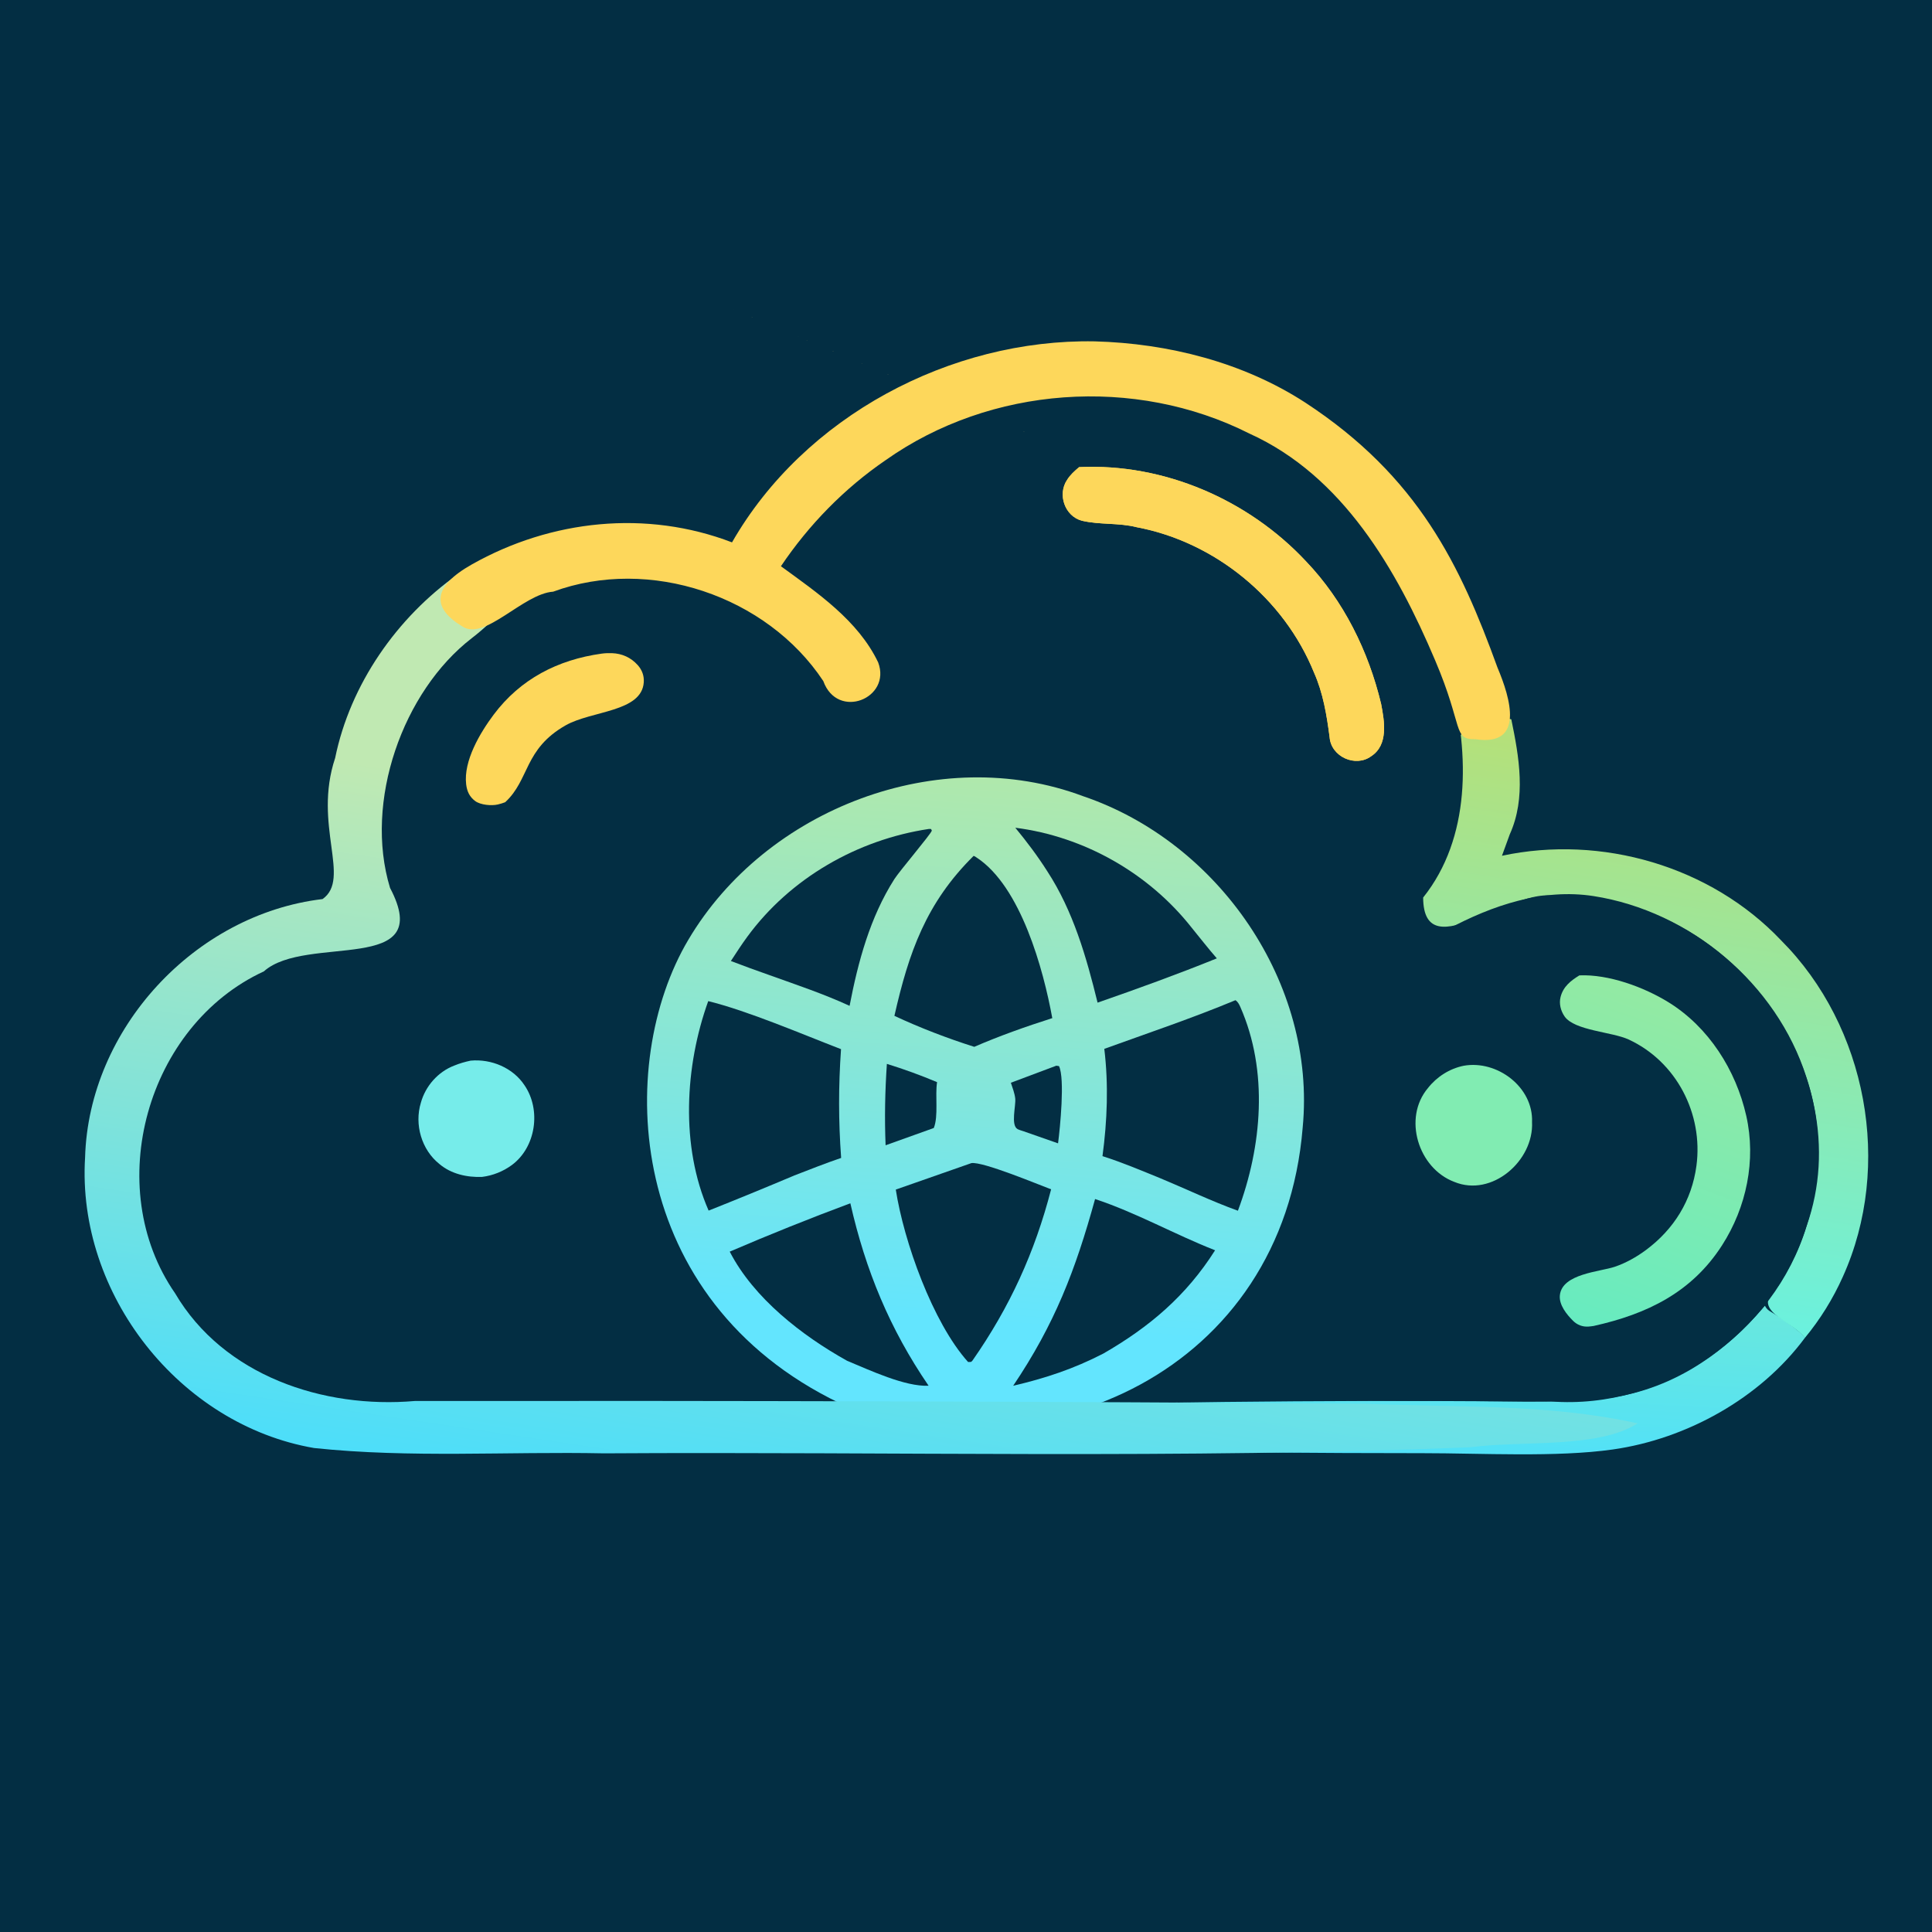 <?xml version="1.0" encoding="UTF-8" standalone="no"?>
<svg
   width="256"
   height="256"
   version="1.1"
   id="svg256"
   sodipodi:docname="token-logo.svg"
   inkscape:version="1.2.2 (b0a8486541, 2022-12-01)"
   viewBox="0 0 1024 1024"
   inkscape:export-filename="logo-for-a-decent-cloud--decentralized-cloud--proj.png"
   inkscape:export-xdpi="96"
   inkscape:export-ydpi="96"
   xml:space="preserve"
   xmlns:inkscape="http://www.inkscape.org/namespaces/inkscape"
   xmlns:sodipodi="http://sodipodi.sourceforge.net/DTD/sodipodi-0.dtd"
   xmlns="http://www.w3.org/2000/svg"
   xmlns:svg="http://www.w3.org/2000/svg"><sodipodi:namedview
     id="namedview258"
     pagecolor="#ffffff"
     bordercolor="#666666"
     borderopacity="1.0"
     inkscape:showpageshadow="2"
     inkscape:pageopacity="0.0"
     inkscape:pagecheckerboard="0"
     inkscape:deskcolor="#d1d1d1"
     showgrid="false"
     inkscape:zoom="4"
     inkscape:cx="166.75"
     inkscape:cy="91.5"
     inkscape:window-width="3796"
     inkscape:window-height="1537"
     inkscape:window-x="0"
     inkscape:window-y="0"
     inkscape:window-maximized="1"
     inkscape:current-layer="svg256" /><path
     fill="#032e43"
     d="m 0,0 c 341.333,0 682.667,0 1024,0 0,341.333 0,682.667 0,1024 -341.333,0 -682.667,0 -1024,0 C 0,682.667 0,341.333 0,0 Z"
     id="path147" /><defs
     id="defs182"><linearGradient
       id="gradient_0"
       gradientUnits="userSpaceOnUse"
       x1="626.608"
       y1="589.915"
       x2="624.05"
       y2="640.472"
       gradientTransform="matrix(1.877,0,0,1.877,-445.184,-423.536)"><stop
         offset="0"
         stop-color="#69E8DD"
         id="stop177" /><stop
         offset="1"
         stop-color="#4FE0FB"
         id="stop179" /></linearGradient></defs><path
     fill="url(#gradient_0)"
     d="m 768.806,742.499 c 25.451,-8e-5 51.885,1.261 77.208,-0.788 36.582,-2.962 66.107,-22.138 89.397,-49.618 1.115,1.928 1.855,2.423 3.728,3.523 3.375,1.98 15.934,10.418 17.46,13.516 -23.711,31.95 -62.521,53.511 -101.713,59.111 -29.78,4.254 -69.948,1.965 -100.838,1.973 -456.909,-0.124 -456.217,-28.241 14.758,-27.717 z"
     id="path184"
     style="fill:url(#gradient_0);stroke-width:1.877"
     sodipodi:nodetypes="cccccccc" /><defs
     id="defs191"><linearGradient
       id="gradient_1"
       gradientUnits="userSpaceOnUse"
       x1="713.426"
       y1="440.391"
       x2="690.011"
       y2="592.986"
       gradientTransform="matrix(1.877,0,0,1.877,-445.184,-423.536)"><stop
         offset="0"
         stop-color="#B5E079"
         id="stop186" /><stop
         offset="1"
         stop-color="#6BF1DE"
         id="stop188" /></linearGradient></defs><path
     fill="url(#gradient_1)"
     d="m 796.07,453.573 c 52.697,-11.271 110.656,5.496 147.897,44.784 45.618,45.639 59.354,119.578 32.743,178.416 -5.212,11.622 -11.977,22.554 -20.111,32.359 -7.393,-9.764 -29.666,-14.302 -14.257,-27.367 21.286,-32.339 27.347,-74.077 15.057,-110.907 -15.771,-49.543 -61.578,-87.925 -112.766,-95.913 -26.962,-4.176 -53.735,4.914 -77.223,17.525 -18.917,2.561 -14.077,-19.043 -9.748,-29.796 5.435,-20.651 3.826,-42.436 9.266,-62.999 4.153,-13.041 24.33,-21.261 34.098,-18.422 4.123,20.015 7.965,41.589 -0.824,60.979 -1.366,3.785 -2.775,7.554 -4.132,11.342 z"
     id="path193"
     style="fill:url(#gradient_1);stroke-width:1.877"
     sodipodi:nodetypes="cccccccccccscccccscscccccccccccssccccccccsccccc" /><defs
     id="defs200"><linearGradient
       id="gradient_2"
       gradientUnits="userSpaceOnUse"
       x1="407.627"
       y1="451.176"
       x2="376.977"
       y2="656.322"
       gradientTransform="matrix(1.877,0,0,1.877,-445.184,-423.536)"><stop
         offset="0"
         stop-color="#C0E9B2"
         id="stop195" /><stop
         offset="1"
         stop-color="#4DF"
         id="stop197" /></linearGradient></defs><path
     fill="#032e43"
     d="m 387.984,287.467 c 53.162,-93.65 180.576,-132.905 278.067,-87.957 67.877,25.614 95.697,95.654 103.132,162.622 9.534,37.721 10.416,81.905 -14.887,113.587 0.193,39.29 50.481,-9.905 73.242,0.238 86.614,-3.8 159.118,91.469 130.027,173.747 -17.309,57.361 -75.738,97.672 -135.552,93.084 -77.749,-0.057 -155.519,-1.304 -233.26,0.411 12.551,-11.208 -19.959,20.692 -33.168,12.494 -28.964,15.927 -72.74,3.55 -68.355,-21.417 -16.703,0.322 -53.934,-25.747 -23.854,-0.504 4.375,27.63 -44.241,-2.62 -25.455,7.112 -82.203,2.106 -164.525,1.189 -246.744,1.192 -74.699,-0.219 -135.213,-80.185 -113.185,-152.004 13.592,-53.669 68.467,-92.298 123.493,-87.76 26.506,-18.456 -13.223,-60.417 3.037,-89.606 14.145,-42.323 33.22,-87.987 70.704,-115.242 28.374,-22.816 66.306,-24.509 99.928,-14.113 4.329,1.202 8.611,2.575 12.831,4.116 z"
     id="path206"
     style="stroke-width:1.877"
     sodipodi:nodetypes="cccsccccscccccccccc" /><path
     fill="url(#gradient_4)"
     d="m 364.784,498.181 c 41.098,-69.541 132.905,-104.792 209.272,-76.187 71.919,24.359 123.737,99.239 116.393,175.648 C 679.926,726.69 553.345,783.036 445.125,743.74 330.896,688.771 326.043,563.575 364.784,498.181 Z"
     id="path234"
     style="fill:url(#gradient_4);fill-opacity:1;stroke-width:1.877"
     sodipodi:nodetypes="ccccc" /><path
     fill="url(#gradient_2)"
     d="m 206.729,470.603 c 24.601,46.659 -44.465,24.202 -66.892,44.255 -62.006,28.604 -86.1,114.222 -47.037,170.61 25.719,43.734 78.63,61.304 127.121,57.085 167.686,-0.184 335.39,0.244 503.074,1.44 48.314,2.091 97.621,-0.162 144.982,10.436 -21.012,13.422 -60.542,8.991 -88.81,12.658 -152.881,6.257 -305.965,2.253 -458.931,3.221 -51.244,-1.043 -102.784,2.572 -153.757,-2.819 C 95.062,755.163 40.654,685.756 45.093,613.504 47.034,545.257 103.221,484.58 170.964,476.527 c 15.348,-10.89 -5.207,-39.183 6.673,-74.775 7.973,-39.07 32.805,-74.581 64.975,-97.317 33.94,-6.725 38.122,10.131 7.398,33.843 -36.548,28.205 -57.208,86.56 -43.281,132.325 z"
     id="path202"
     style="fill:url(#gradient_2);fill-opacity:1;stroke-width:1.877"
     sodipodi:nodetypes="ssccccsscssccss" /><path
     fill="#76ecea"
     d="m 249.45,562.16 c 10.927,-1.01 22.472,3.785 28.576,13.093 8.891,13.017 6.042,32.839 -6.766,42.268 -4.586,3.37 -10.084,5.558 -15.724,6.26 -7.973,0.326 -16.37,-1.53 -22.582,-6.786 -9.518,-7.527 -13.416,-21.007 -9.88,-32.542 2.453,-8.831 9.083,-16.389 17.678,-19.671 2.803,-1.161 5.735,-1.988 8.699,-2.622 z"
     id="path208"
     style="stroke-width:1.877" /><path
     fill="#81ecb2"
     d="m 775.763,564.877 c 17.681,-3.178 36.998,11.27 36.249,29.859 0.992,20.459 -21.264,39.983 -41.261,31.669 -19.02,-7.176 -27.351,-33.767 -13.914,-49.711 4.676,-5.974 11.473,-10.309 18.926,-11.816 z"
     id="path210"
     style="stroke-width:1.877" /><path
     fill="#fdd75b"
     d="m 387.984,287.467 c 38.276,-66.784 115.738,-107.876 192.194,-106.542 38.995,1.057 78.731,11.106 111.606,32.429 60.012,39.279 82.256,86.333 101.917,140.478 6.864,16.229 14.568,41.932 -11.637,37.973 -12.243,0.17 -6.175,-6.076 -21.436,-41.874 -20.307,-47.913 -48.925,-97.767 -98.412,-120.13 -60.74,-30.68 -137.258,-25.177 -192.803,14.089 -21.878,14.958 -40.719,34.248 -55.499,56.226 19.376,14.133 40.891,28.727 51.53,50.959 7.2,19.061 -21.536,30.772 -29.085,9.895 -29.942,-45.206 -92.092,-66.148 -143.17,-47.37 -15.89,1.083 -36.225,26.216 -47.998,18.512 -16.287,-9.734 -16.415,-20.946 4.924,-32.969 41.976,-23.685 92.497,-29.076 137.868,-11.677 z"
     id="path225"
     style="stroke-width:1.877"
     sodipodi:nodetypes="ccccccccccssscc" /><path
     fill="#fdd75b"
     d="m 318.895,346.435 c 1.834,-0.25 3.638,-0.31 5.487,-0.244 5.32,0.188 10.034,2.307 13.621,6.319 2.307,2.581 3.45,5.658 3.21,9.134 -1.098,15.802 -27.596,14.984 -41.364,22.781 -22.196,12.573 -19.078,28.811 -32.089,40.767 -1.271,0.497 -2.557,0.882 -3.886,1.196 -3.324,0.787 -9.149,0.291 -11.995,-1.806 -3.047,-2.245 -4.372,-5.204 -4.809,-8.909 -1.464,-12.391 7.379,-27.257 14.559,-36.853 14.188,-18.961 34.046,-29.153 57.265,-32.385 z"
     id="path212"
     style="stroke-width:1.877" /><path
     fill="#fdd75b"
     d="m 571.961,247.588 c 44.911,-2.168 89.682,17.235 120.233,49.922 19.981,20.888 33.145,47.66 39.835,75.628 1.761,9.193 3.944,21.676 -5.284,27.681 -8.254,6.095 -21.261,0.296 -22.029,-10.104 -1.519,-11.684 -3.436,-23.439 -8.286,-34.289 -15.906,-39.21 -52.355,-69.137 -93.951,-76.993 -9.527,-2.429 -19.531,-1.199 -29.039,-3.43 -9.094,-2.389 -13.061,-13.949 -7.883,-21.624 1.641,-2.679 4.023,-4.787 6.404,-6.79 z m 57.331,17.714 c -419.528,-176.868 -209.764,-88.434 0,0 z"
     id="path214"
     style="stroke-width:1.877"
     sodipodi:nodetypes="cccccccccccc" /><defs
     id="defs221"><linearGradient
       id="gradient_3"
       gradientUnits="userSpaceOnUse"
       x1="712.569"
       y1="509.89"
       x2="680.864"
       y2="597.87"
       gradientTransform="matrix(1.877,0,0,1.877,-445.184,-423.536)"><stop
         offset="0"
         stop-color="#93EAA3"
         id="stop216" /><stop
         offset="1"
         stop-color="#67EBC0"
         id="stop218" /></linearGradient></defs><path
     fill="url(#gradient_3)"
     d="m 837.117,516.967 c 15.528,-0.653 34.187,6.197 47.256,14.274 21.278,13.148 35.715,35.954 41.178,60.139 5.311,23.515 0.152,48.446 -12.812,68.633 -16.101,25.068 -39.832,36.485 -68.098,42.781 -0.952,0.128 -1.905,0.274 -2.865,0.329 -3.06,0.171 -5.874,-0.92 -8.034,-3.075 -3.356,-3.349 -7.516,-8.436 -6.983,-13.533 1.201,-11.517 21.272,-12.412 29.237,-15.143 5.831,-2.001 11.453,-5.168 16.397,-8.84 14.82,-11.01 24.289,-26.249 26.75,-44.617 3.692,-27.538 -10.614,-55.315 -36.036,-67.004 -8.744,-4.019 -28.646,-4.665 -33.838,-12.174 -2.052,-2.966 -3.037,-6.756 -2.14,-10.293 1.404,-5.528 5.357,-8.626 9.988,-11.479 z"
     id="path223"
     style="fill:url(#gradient_3);stroke-width:1.877" /><defs
     id="defs232"><linearGradient
       id="gradient_4"
       gradientUnits="userSpaceOnUse"
       x1="520.579"
       y1="446.313"
       x2="508.75"
       y2="598.8"
       gradientTransform="matrix(1.877,0,0,1.877,-445.184,-423.536)"><stop
         offset="0"
         stop-color="#AFE8AC"
         id="stop227" /><stop
         offset="1"
         stop-color="#63E5FE"
         id="stop229" /></linearGradient></defs><path
     fill="#032e43"
     d="m 559.874,564.835 1.423,0.22 c 3.199,6.585 0.55,32.946 -0.509,40.939 l -18.333,-6.42 c -0.779,-0.25 -2.448,-0.749 -3.126,-1.132 -3.707,-2.089 -0.845,-12.284 -1.226,-16.142 -0.276,-2.791 -1.451,-5.761 -2.318,-8.425 z"
     id="path236"
     style="stroke-width:1.877" /><path
     fill="#032e43"
     d="m 470.064,563.88 q 13.542,4.182 26.603,9.684 c -1.128,7.212 0.813,17.955 -1.736,24.294 l -3.625,1.31 -21.92,7.852 c -0.595,-14.482 -0.3,-28.693 0.678,-43.141 z"
     id="path238"
     style="stroke-width:1.877" /><path
     fill="#032e43"
     d="m 538.127,438.717 c 36.473,4.628 70.727,24.078 93.467,52.959 4.446,5.428 8.73,10.991 13.35,16.275 -20.835,8.439 -41.978,16.092 -63.208,23.474 -5.922,-24.182 -12.936,-48.619 -26.679,-69.67 -5.11,-8.055 -10.866,-15.682 -16.93,-23.038 z"
     id="path240"
     style="stroke-width:1.877" /><path
     fill="#032e43"
     d="m 492.263,439.372 1.108,-0.022 c 0.16,0.321 0.578,0.618 0.481,0.965 -0.531,1.888 -17.077,21.327 -19.799,25.599 -12.943,20.322 -19.25,43.802 -23.756,67.207 -13.688,-6.32 -28.161,-11.145 -42.338,-16.239 q -10.343,-3.615 -20.576,-7.529 c 2.823,-4.327 5.645,-8.691 8.699,-12.859 22.766,-31.062 58.318,-51.427 96.181,-57.121 z"
     id="path242"
     style="stroke-width:1.877" /><path
     fill="#032e43"
     d="m 386.772,663.393 q 31.653,-13.598 63.933,-25.633 c 8.049,35.499 20.884,66.614 41.474,96.705 -12.459,0.625 -31.415,-8.348 -43.211,-13.225 -23.825,-13.296 -49.411,-33.057 -62.197,-57.847 z"
     id="path244"
     style="stroke-width:1.877" /><path
     fill="#032e43"
     d="m 580.412,635.515 c 21.824,7.21 42.203,18.77 63.606,27.161 -15.292,24.137 -34.754,40.641 -59.242,54.744 -15.71,8.1 -30.637,13.054 -47.769,17.058 21.989,-32.68 32.984,-61.149 43.404,-98.963 z"
     id="path246"
     style="stroke-width:1.877" /><path
     fill="#032e43"
     d="m 514.872,616.467 c 6.116,-0.877 35,11.192 42.242,13.897 -8.674,33.465 -21.897,62.418 -41.687,90.775 -1.04,1.036 -0.342,0.623 -2.316,0.755 -18.755,-20.846 -34.082,-63.956 -38.323,-91.392 z"
     id="path248"
     style="stroke-width:1.877" /><path
     fill="#032e43"
     d="m 516.042,453.631 c 0.85,0.332 0.469,0.15 1.688,0.954 23.354,15.389 35.293,59.214 40.003,85.046 -14.058,4.488 -27.799,9.345 -41.354,15.209 -14.086,-4.455 -28.952,-10.156 -42.323,-16.42 7.65,-33.759 16.846,-59.923 41.987,-84.788 z"
     id="path250"
     style="stroke-width:1.877" /><path
     fill="#032e43"
     d="m 375.375,530.611 c 21.176,5.234 49.398,17.385 70.385,25.466 -1.372,19.735 -1.372,37.934 0.06,57.648 -8.335,2.846 -16.527,6.088 -24.741,9.264 q -22.644,9.574 -45.493,18.65 c -14.989,-34.076 -12.618,-76.557 -0.21,-111.028 z"
     id="path252"
     style="stroke-width:1.877" /><path
     fill="#032e43"
     d="m 654.816,530.121 c 1.256,0.832 1.964,2.183 2.555,3.523 15.021,34.067 11.517,73.948 -1.254,108.067 -13.79,-4.988 -27.384,-11.496 -40.938,-17.144 -10.197,-4.143 -20.341,-8.464 -30.842,-11.787 2.534,-18.798 3.248,-38.011 0.965,-56.865 23.215,-8.393 46.725,-16.303 69.514,-25.794 z"
     id="path254"
     style="stroke-width:1.877" /><path
     fill="#fdd75b"
     d="m 571.961,247.588 c 44.911,-2.168 89.682,17.235 120.233,49.922 19.981,20.888 33.145,47.66 39.835,75.628 1.761,9.193 3.944,21.676 -5.284,27.681 -8.254,6.095 -21.261,0.296 -22.029,-10.104 -1.519,-11.684 -3.436,-23.439 -8.286,-34.289 -15.906,-39.21 -52.355,-69.137 -93.951,-76.993 -9.527,-2.429 -19.531,-1.199 -29.039,-3.43 -9.094,-2.389 -13.061,-13.949 -7.883,-21.624 1.641,-2.679 4.023,-4.787 6.404,-6.79 z m 57.331,17.714 c -419.528,-176.868 -209.764,-88.434 0,0 z"
     id="path406"
     style="stroke-width:1.877"
     sodipodi:nodetypes="cccccccccccc" /></svg>

